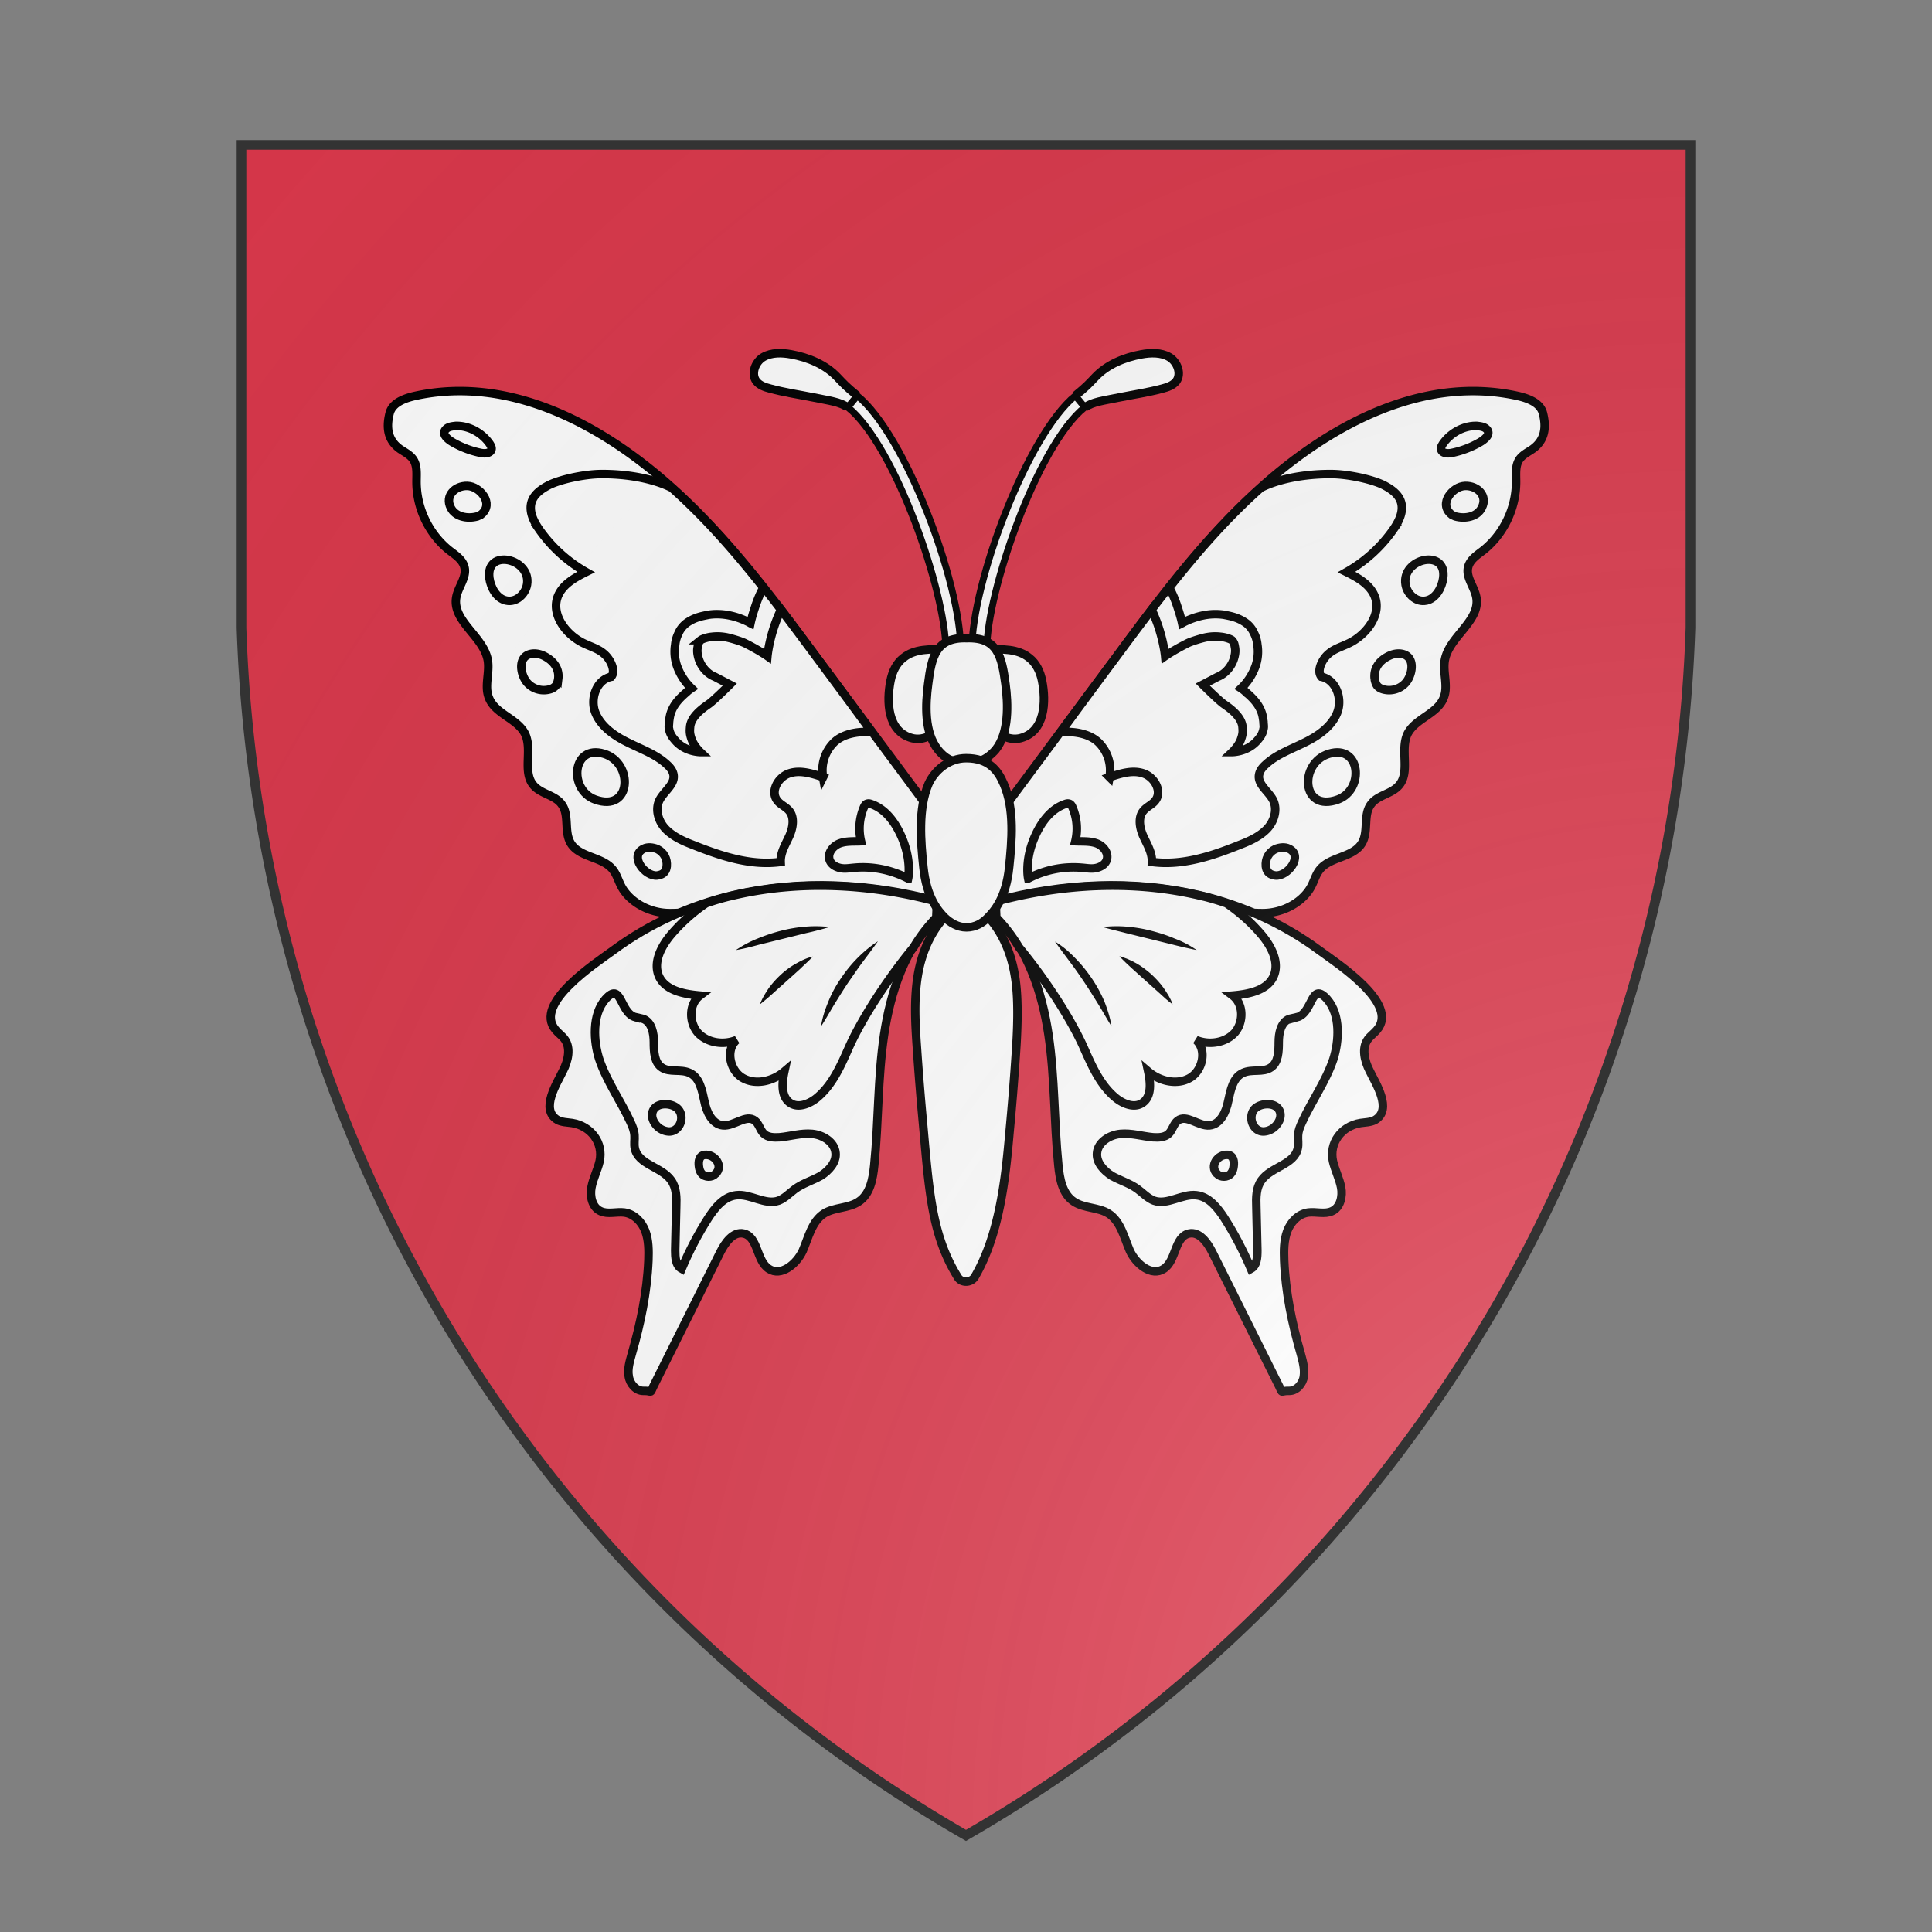 <svg id="coaworld_burg_181_burg_181_s0" width="500" height="500" viewBox="0 10 200 200" xmlns="http://www.w3.org/2000/svg" xmlns:x="http://www.w3.org/1999/xlink"><rect x="0" y="10" width="200" height="200" fill="#808080" stroke="none"/><defs><clipPath id="heater_coaworld_burg_181_burg_181_s0"><path d="m25,25 h150 v50 a150,150,0,0,1,-75,125 a150,150,0,0,1,-75,-125 z"/></clipPath><g id="butterfly_coaworld_burg_181_burg_181_s0" stroke-width=".585"><g><path class="secondary" d="M101.74 96.958c2.878-3.885 5.756-7.77 8.635-11.63 3.088-4.189 6.224-8.377 10.132-11.84 4.773-4.236 11.091-7.606 17.597-6.155.702.164 1.52.468 1.708 1.17.257 1.006.14 1.872-.702 2.48-.304.211-.655.375-.89.68-.327.444-.257 1.029-.257 1.59 0 1.826-.866 3.627-2.293 4.75-.398.305-.866.609-1.006 1.1-.21.726.444 1.404.561 2.153.258 1.615-1.872 2.668-2.176 4.282-.164.866.258 1.826-.093 2.645-.445 1.1-1.943 1.404-2.48 2.457-.539 1.123.21 2.667-.61 3.58-.514.585-1.473.655-1.918 1.287-.562.749-.14 1.872-.632 2.69-.608 1.007-2.223.913-2.925 1.85-.234.304-.35.701-.538 1.076-.538 1.076-1.919 1.919-3.44 1.895-1.755 0-3.37-.491-5.101-.772a41.52 41.52 0 0 0-13.291.094"/><path class="tertiary" d="M110.375 85.328a293.584 293.584 0 0 1 2.433-3.253c.796 1.662.936 3.206.936 3.206s.562-.398 1.545-.89c.28-.14 1.053-.374 1.357-.42a3.14 3.14 0 0 1 .936-.024c.28.024.655.14.772.234.047.047.07.07.117.164.047.07.07.21.094.351.046.257 0 .538-.094.819-.187.538-.608 1.006-1.1 1.193l-1.03.539s1.124 1.123 1.475 1.357c.515.35 1.193.889 1.263 1.544.024.304.047.468-.117.913-.163.444-.585.842-.585.842s.983 0 1.662-.725c.21-.234.421-.468.491-.866.047-.164 0-.328 0-.515-.023-.164-.047-.35-.093-.515-.211-.725-.75-1.193-1.124-1.52a2.285 2.285 0 0 0-.327-.258c.444-.421.772-.936.983-1.498a3.033 3.033 0 0 0 .14-1.52 2.184 2.184 0 0 0-.234-.796 1.758 1.758 0 0 0-.632-.749c-.538-.351-.983-.421-1.45-.515a4.184 4.184 0 0 0-1.428.047 5.314 5.314 0 0 0-1.334.468c-.047.023-.07.047-.117.07-.093-.444-.234-.866-.374-1.287a7.406 7.406 0 0 0-.515-1.17c1.942-2.457 3.978-4.797 6.318-6.88 0 0 1.661-.959 4.82-.959 1.24 0 3.019.398 3.768.82.515.28 1.006.654 1.123 1.24.117.608-.187 1.216-.538 1.731a9.888 9.888 0 0 1-3.253 2.972c.749.374 1.568.819 1.919 1.614.562 1.287-.538 2.738-1.802 3.323-.491.234-1.006.375-1.404.749-.398.351-.795 1.147-.444 1.544 1.03.211 1.474 1.545 1.076 2.504-.398.96-1.334 1.591-2.246 2.036-.936.468-1.943.819-2.691 1.521-.211.187-.398.421-.445.702-.117.679.679 1.147.983 1.778.304.656.047 1.475-.468 1.99-.515.514-1.194.818-1.872 1.076-1.919.772-3.978 1.45-6.037 1.17.023-.632-.328-1.194-.585-1.755-.258-.562-.398-1.31 0-1.779.234-.28.608-.42.819-.702.491-.631-.047-1.614-.82-1.872-.748-.257-1.567 0-2.34.258a2.706 2.706 0 0 0-.795-2.434c-.515-.468-1.357-.749-2.574-.678a738.761 738.761 0 0 1 3.838-5.195z"/><path class="tertiary" d="M132.909 70.633c-.07.117-.164.257-.117.397.07.258.444.281.702.234a6.5 6.5 0 0 0 1.942-.725c.328-.187.913-.608.421-.983-.164-.117-.398-.14-.608-.164-.913-.023-1.825.492-2.34 1.24z"/><path class="tertiary" d="M133.494 75.5c.093.07.187.093.28.14.68.187 1.522.024 1.826-.608.421-.82-.304-1.521-1.147-1.498-.866.024-1.872 1.217-.96 1.966z"/><path class="tertiary" d="M130.335 80.344c.093.561.585 1.1 1.17 1.123.093 0 .187 0 .28-.024.632-.14 1.054-.865 1.147-1.544.281-2.083-2.901-1.38-2.597.445z"/><path class="tertiary" d="M128.205 86.849c.024.164.07.327.164.468.117.14.258.21.421.257a1.531 1.531 0 0 0 1.545-.444c.444-.492.678-1.615-.047-1.943-.328-.14-.702-.093-1.03.047-.678.304-1.146.843-1.053 1.615z"/><path class="tertiary" d="M125.655 95.18c1.872-.68 1.591-3.838-.609-3.16-2.082.632-1.918 4.072.609 3.16z"/><path class="tertiary" d="M120.694 99.789c.023.14.047.257.14.374.117.164.328.234.515.258.843.093 1.966-1.357.936-1.849-.28-.14-.632-.093-.936.024-.468.234-.702.678-.655 1.193z"/><path class="tertiary" d="M104.29 100.631s-.28-1.31.515-3.018c.422-.913 1.077-1.802 2.06-2.13.07-.023.14-.046.234-.023.14.023.21.164.257.28a3.74 3.74 0 0 1 .187 2.317c.492.024.983-.023 1.451.14.468.165.866.656.725 1.124-.093.328-.42.515-.748.585-.328.07-.656 0-.983-.023a6.718 6.718 0 0 0-3.697.748z"/></g><g><path class="secondary" d="M98.3 96.958c-2.878-3.885-5.756-7.77-8.634-11.63-3.09-4.189-6.225-8.377-10.133-11.84-4.773-4.236-11.091-7.606-17.596-6.155-.702.164-1.521.468-1.709 1.17-.257 1.006-.14 1.872.702 2.48.305.211.656.375.89.68.327.444.257 1.029.257 1.59 0 1.826.866 3.627 2.293 4.75.398.305.866.609 1.006 1.1.211.726-.444 1.404-.561 2.153-.258 1.615 1.872 2.668 2.176 4.282.164.866-.257 1.826.094 2.645.444 1.1 1.942 1.404 2.48 2.457.538 1.123-.21 2.667.608 3.58.515.585 1.475.655 1.92 1.287.56.749.14 1.872.631 2.69.608 1.007 2.223.913 2.925 1.85.234.304.351.701.538 1.076.538 1.076 1.919 1.919 3.44 1.895 1.755 0 3.37-.491 5.101-.772a41.52 41.52 0 0 1 13.291.094"/><path class="tertiary" d="M89.666 85.328a293.584 293.584 0 0 0-2.434-3.253c-.796 1.662-.936 3.206-.936 3.206s-.562-.398-1.544-.89c-.281-.14-1.053-.374-1.358-.42a3.14 3.14 0 0 0-.936-.024c-.28.024-.655.14-.772.234a.492.492 0 0 0-.117.164c-.047.07-.07.21-.093.351-.047.257 0 .538.093.819.187.538.609 1.006 1.1 1.193l1.03.539s-1.124 1.123-1.475 1.357c-.514.35-1.193.889-1.263 1.544-.024.304-.047.468.117.913.164.444.585.842.585.842s-.983 0-1.662-.725c-.21-.234-.42-.468-.491-.866-.047-.164 0-.328 0-.515.023-.164.047-.35.094-.515.21-.725.748-1.193 1.123-1.52.07-.07.187-.164.327-.258a3.974 3.974 0 0 1-.982-1.498 3.033 3.033 0 0 1-.14-1.52c.023-.258.093-.515.233-.796.117-.281.351-.562.632-.749.538-.351.983-.421 1.45-.515.469-.07.96-.047 1.428.047.468.094.913.257 1.334.468.047.023.07.047.117.07.094-.444.234-.866.374-1.287.14-.398.305-.795.515-1.17-1.942-2.457-3.978-4.797-6.318-6.88 0 0-1.661-.959-4.82-.959-1.24 0-3.019.398-3.768.82-.514.28-1.006.654-1.123 1.24-.117.608.187 1.216.538 1.731a9.888 9.888 0 0 0 3.253 2.972c-.749.374-1.568.819-1.919 1.614-.561 1.287.538 2.738 1.802 3.323.491.234 1.006.375 1.404.749.398.351.796 1.147.445 1.544-1.03.211-1.475 1.545-1.077 2.504.398.96 1.334 1.591 2.247 2.036.936.468 1.942.819 2.69 1.521.211.187.398.421.445.702.117.679-.678 1.147-.983 1.778-.304.656-.046 1.475.468 1.99.515.514 1.194.818 1.872 1.076 1.943.772 3.978 1.45 6.038 1.17-.024-.632.327-1.194.585-1.755s.397-1.31 0-1.779c-.234-.28-.609-.42-.82-.702-.49-.631.047-1.614.82-1.872.748-.257 1.567 0 2.34.258a2.706 2.706 0 0 1 .795-2.434c.515-.468 1.357-.749 2.574-.678a738.761 738.761 0 0 0-3.837-5.195z"/><path class="tertiary" d="M67.131 70.633c.07.117.164.257.117.397-.07.258-.444.281-.702.234a6.5 6.5 0 0 1-1.942-.725c-.327-.187-.912-.608-.421-.983.164-.117.398-.14.608-.164.913-.023 1.826.492 2.34 1.24z"/><path class="tertiary" d="M66.546 75.5c-.093.07-.187.093-.28.14-.679.187-1.521.024-1.826-.608-.42-.82.305-1.521 1.147-1.498.866.024 1.872 1.217.96 1.966z"/><path class="tertiary" d="M69.705 80.344c-.093.561-.585 1.1-1.17 1.123-.093 0-.187 0-.28-.024-.632-.14-1.053-.865-1.147-1.544-.28-2.083 2.902-1.38 2.597.445z"/><path class="tertiary" d="M71.858 86.849c-.023.164-.07.327-.164.468a.798.798 0 0 1-.42.257 1.531 1.531 0 0 1-1.545-.444c-.445-.492-.679-1.615.047-1.943.327-.14.702-.093 1.03.047.654.304 1.146.843 1.052 1.615z"/><path class="tertiary" d="M74.409 95.18c-1.872-.68-1.591-3.838.608-3.16 2.06.632 1.919 4.072-.608 3.16z"/><path class="tertiary" d="M79.346 99.789c-.023.14-.047.257-.14.374-.117.164-.328.234-.515.258-.842.093-1.966-1.357-.936-1.849.28-.14.632-.093.936.024.468.234.702.678.655 1.193z"/><path class="tertiary" d="M96.007 100.631s.28-1.31-.515-3.018c-.421-.913-1.076-1.802-2.059-2.13-.07-.023-.14-.046-.234-.023-.14.023-.21.164-.257.28a3.74 3.74 0 0 0-.188 2.317c-.491.024-.982-.023-1.45.14-.468.165-.866.656-.726 1.124.094.328.421.515.749.585.328.07.655 0 .983-.023 1.263-.117 2.574.163 3.697.748z"/></g><path class="secondary" d="M102.114 103.299c2.13 2.13 3.136 5.148 3.58 8.12.445 2.972.375 6.014.68 9.009.093.936.28 1.989 1.076 2.504.702.468 1.684.374 2.386.819.843.538 1.077 1.661 1.475 2.574.42.912 1.497 1.801 2.34 1.24.865-.562.725-2.2 1.731-2.434.726-.164 1.287.632 1.615 1.287 1.544 3.089 3.065 6.154 4.61 9.243.28.585.046.304.702.328.514 0 .936-.492 1.006-1.006s-.07-1.03-.21-1.545c-.61-2.106-1.054-4.259-1.147-6.458-.024-.679-.024-1.38.21-2.013s.772-1.193 1.451-1.287c.538-.07 1.147.14 1.638-.093.585-.258.749-1.03.632-1.638s-.421-1.194-.562-1.802c-.28-1.264.585-2.434 1.896-2.644.327-.047.702-.047 1.006-.21 1.24-.726.023-2.551-.375-3.394-.35-.678-.561-1.568-.117-2.176.188-.257.445-.421.632-.655 1.545-1.802-2.761-4.587-3.978-5.476-2.457-1.825-5.312-3.112-8.283-3.814-4.61-1.076-9.477-.819-14.04.398"/><path class="tertiary" d="M116.108 101.801c.631.14 1.263.328 1.872.539.889.608 1.708 1.333 2.386 2.129.702.819 1.31 1.966.843 2.948-.468.96-1.732 1.194-2.808 1.287.772.585.772 1.849.14 2.574-.655.702-1.778.866-2.667.492.772.678.468 2.106-.422 2.62-.889.515-2.082.235-2.878-.444.164.772.258 1.778-.444 2.2-.539.327-1.24.046-1.732-.328-1.1-.866-1.685-2.2-2.246-3.463-.866-1.966-2.621-4.704-4.493-6.973a11.135 11.135 0 0 0-1.568-2.06l-.047-1.1c4.61-1.24 9.477-1.497 14.064-.42z"/><g stroke="none" fill="#000"><path d="M115.92 105.569c-.561-.117-1.1-.234-1.638-.375l-1.614-.397-1.615-.398c-.538-.14-1.076-.258-1.614-.421a8.111 8.111 0 0 1 1.684-.024c.562.047 1.124.14 1.662.281.538.14 1.076.304 1.614.538.562.21 1.053.468 1.521.796z"/><path d="M114.259 109.313c-.351-.258-.655-.538-.96-.82l-.912-.818-.913-.82c-.304-.28-.608-.56-.889-.865.421.117.796.28 1.17.491.375.211.702.468 1.03.75.304.28.608.608.842.935.258.375.492.726.632 1.147z"/><path d="M110.047 110.834c-.328-.515-.608-1.03-.913-1.521-.304-.492-.608-.983-.936-1.474-.327-.492-.655-.96-1.006-1.428-.35-.468-.702-.936-1.053-1.427.515.304.983.702 1.404 1.146.421.422.796.89 1.147 1.404a9.47 9.47 0 0 1 .866 1.592c.21.538.397 1.123.491 1.708z"/></g><path class="tertiary" d="M122.847 110.202c-.187.047-.375.07-.538.117-.585.234-.726.983-.726 1.615 0 .631-.023 1.38-.538 1.731-.538.375-1.31.094-1.919.375-.702.304-.866 1.193-1.03 1.942-.14.749-.538 1.614-1.286 1.685-.773.07-1.592-.796-2.2-.328-.28.21-.351.632-.608.89-.281.28-.726.28-1.1.257-.749-.07-1.498-.305-2.247-.234-.748.07-1.544.561-1.614 1.31-.07.655.468 1.24 1.03 1.591.584.328 1.24.515 1.778.913.374.28.702.632 1.123.795.936.328 1.942-.491 2.925-.374.866.094 1.474.866 1.942 1.591.702 1.1 1.31 2.27 1.825 3.487.422-.234.445-.796.445-1.264l-.07-3.018c-.024-.632-.024-1.31.35-1.826.656-.936 2.27-1.076 2.505-2.2.07-.303 0-.608.023-.912.023-.327.14-.608.28-.912.68-1.475 1.639-2.808 2.154-4.33.397-1.24.514-3.065-.422-4.141-1.146-1.287-.959.936-2.082 1.24z"/><path class="secondary" d="M97.926 103.299c-2.13 2.13-3.136 5.148-3.58 8.12s-.375 6.014-.679 9.009c-.094.936-.28 1.989-1.076 2.504-.702.468-1.685.374-2.387.819-.843.538-1.077 1.661-1.474 2.574-.422.912-1.498 1.801-2.34 1.24-.866-.562-.726-2.2-1.732-2.434-.725-.164-1.287.632-1.615 1.287-1.544 3.089-3.065 6.154-4.61 9.243-.28.585-.046.304-.701.328-.515 0-.936-.492-1.007-1.006-.093-.515.07-1.03.211-1.545.608-2.106 1.053-4.259 1.147-6.458.023-.679.023-1.38-.211-2.013s-.772-1.193-1.45-1.287c-.539-.07-1.147.14-1.639-.093-.585-.258-.749-1.03-.632-1.638.117-.632.422-1.194.562-1.802.28-1.264-.585-2.434-1.895-2.644-.328-.047-.702-.047-1.007-.21-1.24-.726-.023-2.551.375-3.394.35-.678.561-1.568.117-2.176-.187-.257-.445-.421-.632-.655-1.544-1.802 2.761-4.587 3.978-5.476 2.457-1.825 5.312-3.112 8.284-3.814 4.61-1.076 9.477-.819 14.04.398"/><path class="tertiary" d="M83.933 101.801a17.12 17.12 0 0 0-1.872.539 12.237 12.237 0 0 0-2.387 2.129c-.702.819-1.31 1.966-.843 2.948.468.96 1.732 1.194 2.808 1.287-.772.585-.772 1.849-.14 2.574.655.702 1.778.866 2.668.492-.773.678-.468 2.106.42 2.62.89.515 2.083.235 2.879-.444-.164.772-.257 1.778.445 2.2.538.327 1.24.046 1.731-.328 1.1-.866 1.685-2.2 2.247-3.463.865-1.966 2.62-4.704 4.492-6.973.445-.75.96-1.428 1.568-2.06l.047-1.1c-4.61-1.24-9.477-1.497-14.063-.42z"/><g stroke="none" fill="#000"><path d="M84.12 105.569a7.675 7.675 0 0 1 1.497-.796c.515-.21 1.053-.398 1.615-.538.538-.14 1.1-.234 1.661-.28a8.111 8.111 0 0 1 1.685.023c-.538.163-1.076.304-1.614.42l-1.615.399-1.615.397c-.514.14-1.053.281-1.614.375z"/><path d="M85.781 109.313c.14-.398.375-.772.609-1.123a6.48 6.48 0 0 1 .842-.936c.304-.281.655-.539 1.03-.75.374-.21.748-.397 1.17-.49-.305.327-.609.584-.89.865l-.912.82-.913.818c-.28.258-.585.515-.936.796z"/><path d="M89.993 110.834c.094-.609.281-1.17.515-1.732a8.05 8.05 0 0 1 .866-1.591 9.391 9.391 0 0 1 1.146-1.404c.422-.421.89-.819 1.404-1.147-.35.492-.702.96-1.053 1.428-.35.468-.678.96-1.006 1.427-.327.492-.632.983-.936 1.474-.327.539-.608 1.053-.936 1.545z"/></g><path class="tertiary" d="M77.193 110.202c.188.047.375.07.539.117.585.234.725.983.725 1.615s.023 1.38.538 1.731c.538.375 1.31.094 1.919.375.702.304.866 1.193 1.03 1.942.14.749.538 1.614 1.287 1.685.772.07 1.59-.796 2.2-.328.28.21.35.632.608.89.28.28.725.28 1.1.257.748-.07 1.497-.305 2.246-.234.749.07 1.544.561 1.614 1.31.07.655-.468 1.24-1.03 1.591-.584.328-1.24.515-1.778.913-.374.28-.702.632-1.123.795-.936.328-1.942-.491-2.925-.374-.866.094-1.474.866-1.942 1.591-.702 1.1-1.31 2.27-1.825 3.487-.421-.234-.445-.796-.445-1.264l.07-3.018c.024-.632.024-1.31-.35-1.826-.656-.936-2.27-1.076-2.504-2.2-.07-.303 0-.608-.024-.912-.023-.327-.14-.608-.28-.912-.68-1.475-1.639-2.808-2.153-4.33-.398-1.24-.515-3.065.42-4.141 1.147-1.287.96.936 2.083 1.24z"/><path class="secondary" d="M79.51 118.088a1.2 1.2 0 0 1-.515-.14c-.468-.235-.889-.913-.515-1.428.375-.491 1.381-.374 1.709.094.397.538.046 1.474-.679 1.474z"/><path class="secondary" d="M82.716 121.013c-.258.257-.726.257-.96-.024-.117-.14-.163-.304-.187-.491-.047-.328 0-.749.398-.796.702-.07 1.31.773.749 1.31z"/><path class="secondary" d="M120.53 118.088a1.2 1.2 0 0 0 .515-.14c.468-.235.89-.913.515-1.428-.375-.491-1.38-.374-1.708.094-.375.538-.047 1.474.678 1.474z"/><path class="secondary" d="M117.324 121.013c.258.257.726.257.96-.024.117-.14.164-.304.187-.491.047-.328 0-.749-.398-.796-.702-.07-1.287.773-.749 1.31z"/><g><path d="M107.543 67.31c.772-.632.913-.796 1.38-1.287.82-.866 2.013-1.357 3.183-1.568.632-.117 1.357-.14 1.919.187.562.328.866 1.147.491 1.662-.234.304-.608.42-.959.514-1.053.281-1.919.398-2.972.609-1.146.234-1.825.304-2.363.678"/><g><path stroke-width=".468" d="M100.406 84.813h1.03c0-3.931 3.463-14.04 6.762-16.708l-.655-.795c-3.3 2.69-7.137 12.893-7.137 17.503z"/></g><path d="M92.497 67.31c-.772-.632-.913-.796-1.38-1.287-.82-.866-2.013-1.357-3.183-1.568-.632-.117-1.357-.14-1.919.187s-.866 1.147-.491 1.662c.234.304.608.42.96.514 1.052.281 1.918.398 2.971.609 1.147.234 1.825.304 2.363.678"/><g><path stroke-width=".468" d="M99.634 84.813h-1.03c0-3.931-3.463-14.04-6.762-16.708l.655-.795c3.323 2.69 7.137 12.893 7.137 17.503z"/></g></g><g><path d="M100.921 85c.14-.14.374-.164.585-.164.983-.046 2.083-.07 2.855.562.491.374.772.983.889 1.591.28 1.404.234 3.51-1.498 3.955-.655.164-1.45-.117-1.708-.749-.07-.187-.21-.468-.421-.398"/><path d="M99.12 85c-.141-.14-.375-.164-.586-.164-.983-.046-2.082-.07-2.855.562-.491.374-.772.983-.889 1.591-.28 1.404-.234 3.51 1.498 3.955.655.164 1.45-.117 1.708-.749.07-.187.21-.468.421-.398"/></g><path d="M100.032 92.652c-.772 0-1.38-.187-1.966-.913-.96-1.193-.866-3.135-.678-4.54.234-1.871.538-3.228 2.667-3.158 2.13-.07 2.41 1.263 2.668 3.159.187 1.404.257 3.37-.679 4.54-.632.725-1.263.912-2.012.912z"/><path d="M101.202 102.948c1.24 1.17 1.919 2.785 2.176 4.423.28 1.661.164 3.907.047 5.569a194.115 194.115 0 0 1-.421 5.195c-.281 3.252-.702 7.066-2.387 9.968-.258.445-.936.468-1.194.023-1.778-2.878-1.965-5.85-2.386-10.553-.164-1.755-.305-3.51-.422-5.242-.117-1.638-.21-3.322.047-4.937.258-1.638.936-3.253 2.176-4.423"/><path d="M100.032 104.001c.608 0 1.123-.304 1.474-.679.421-.42 1.264-1.357 1.474-3.486.187-1.802.375-4.002-.374-5.733-.398-.936-1.03-1.779-2.598-1.779-1.193 0-2.176.843-2.597 1.779-.725 1.731-.538 3.931-.351 5.733.21 2.13 1.053 3.065 1.474 3.486.375.351.89.679 1.498.679z"/></g><radialGradient id="backlight" cx="100%" cy="100%" r="150%"><stop stop-color="#fff" stop-opacity=".3" offset="0"/><stop stop-color="#fff" stop-opacity=".15" offset=".25"/><stop stop-color="#000" stop-opacity="0" offset="1"/></radialGradient></defs><g clip-path="url(#heater_coaworld_burg_181_burg_181_s0)"><rect x="0" y="0" width="200" height="200" fill="#d7374a"/><g fill="#fafafa" stroke="#000"><style>
      g.secondary,path.secondary {fill: #fafafa;}
      g.tertiary,path.tertiary {fill: #fafafa;}
    </style><use x:href="#butterfly_coaworld_burg_181_burg_181_s0" transform="translate(-50 -50) scale(1.5)"/></g></g><path d="m25,25 h150 v50 a150,150,0,0,1,-75,125 a150,150,0,0,1,-75,-125 z" fill="url(#backlight)" stroke="#333"/></svg>